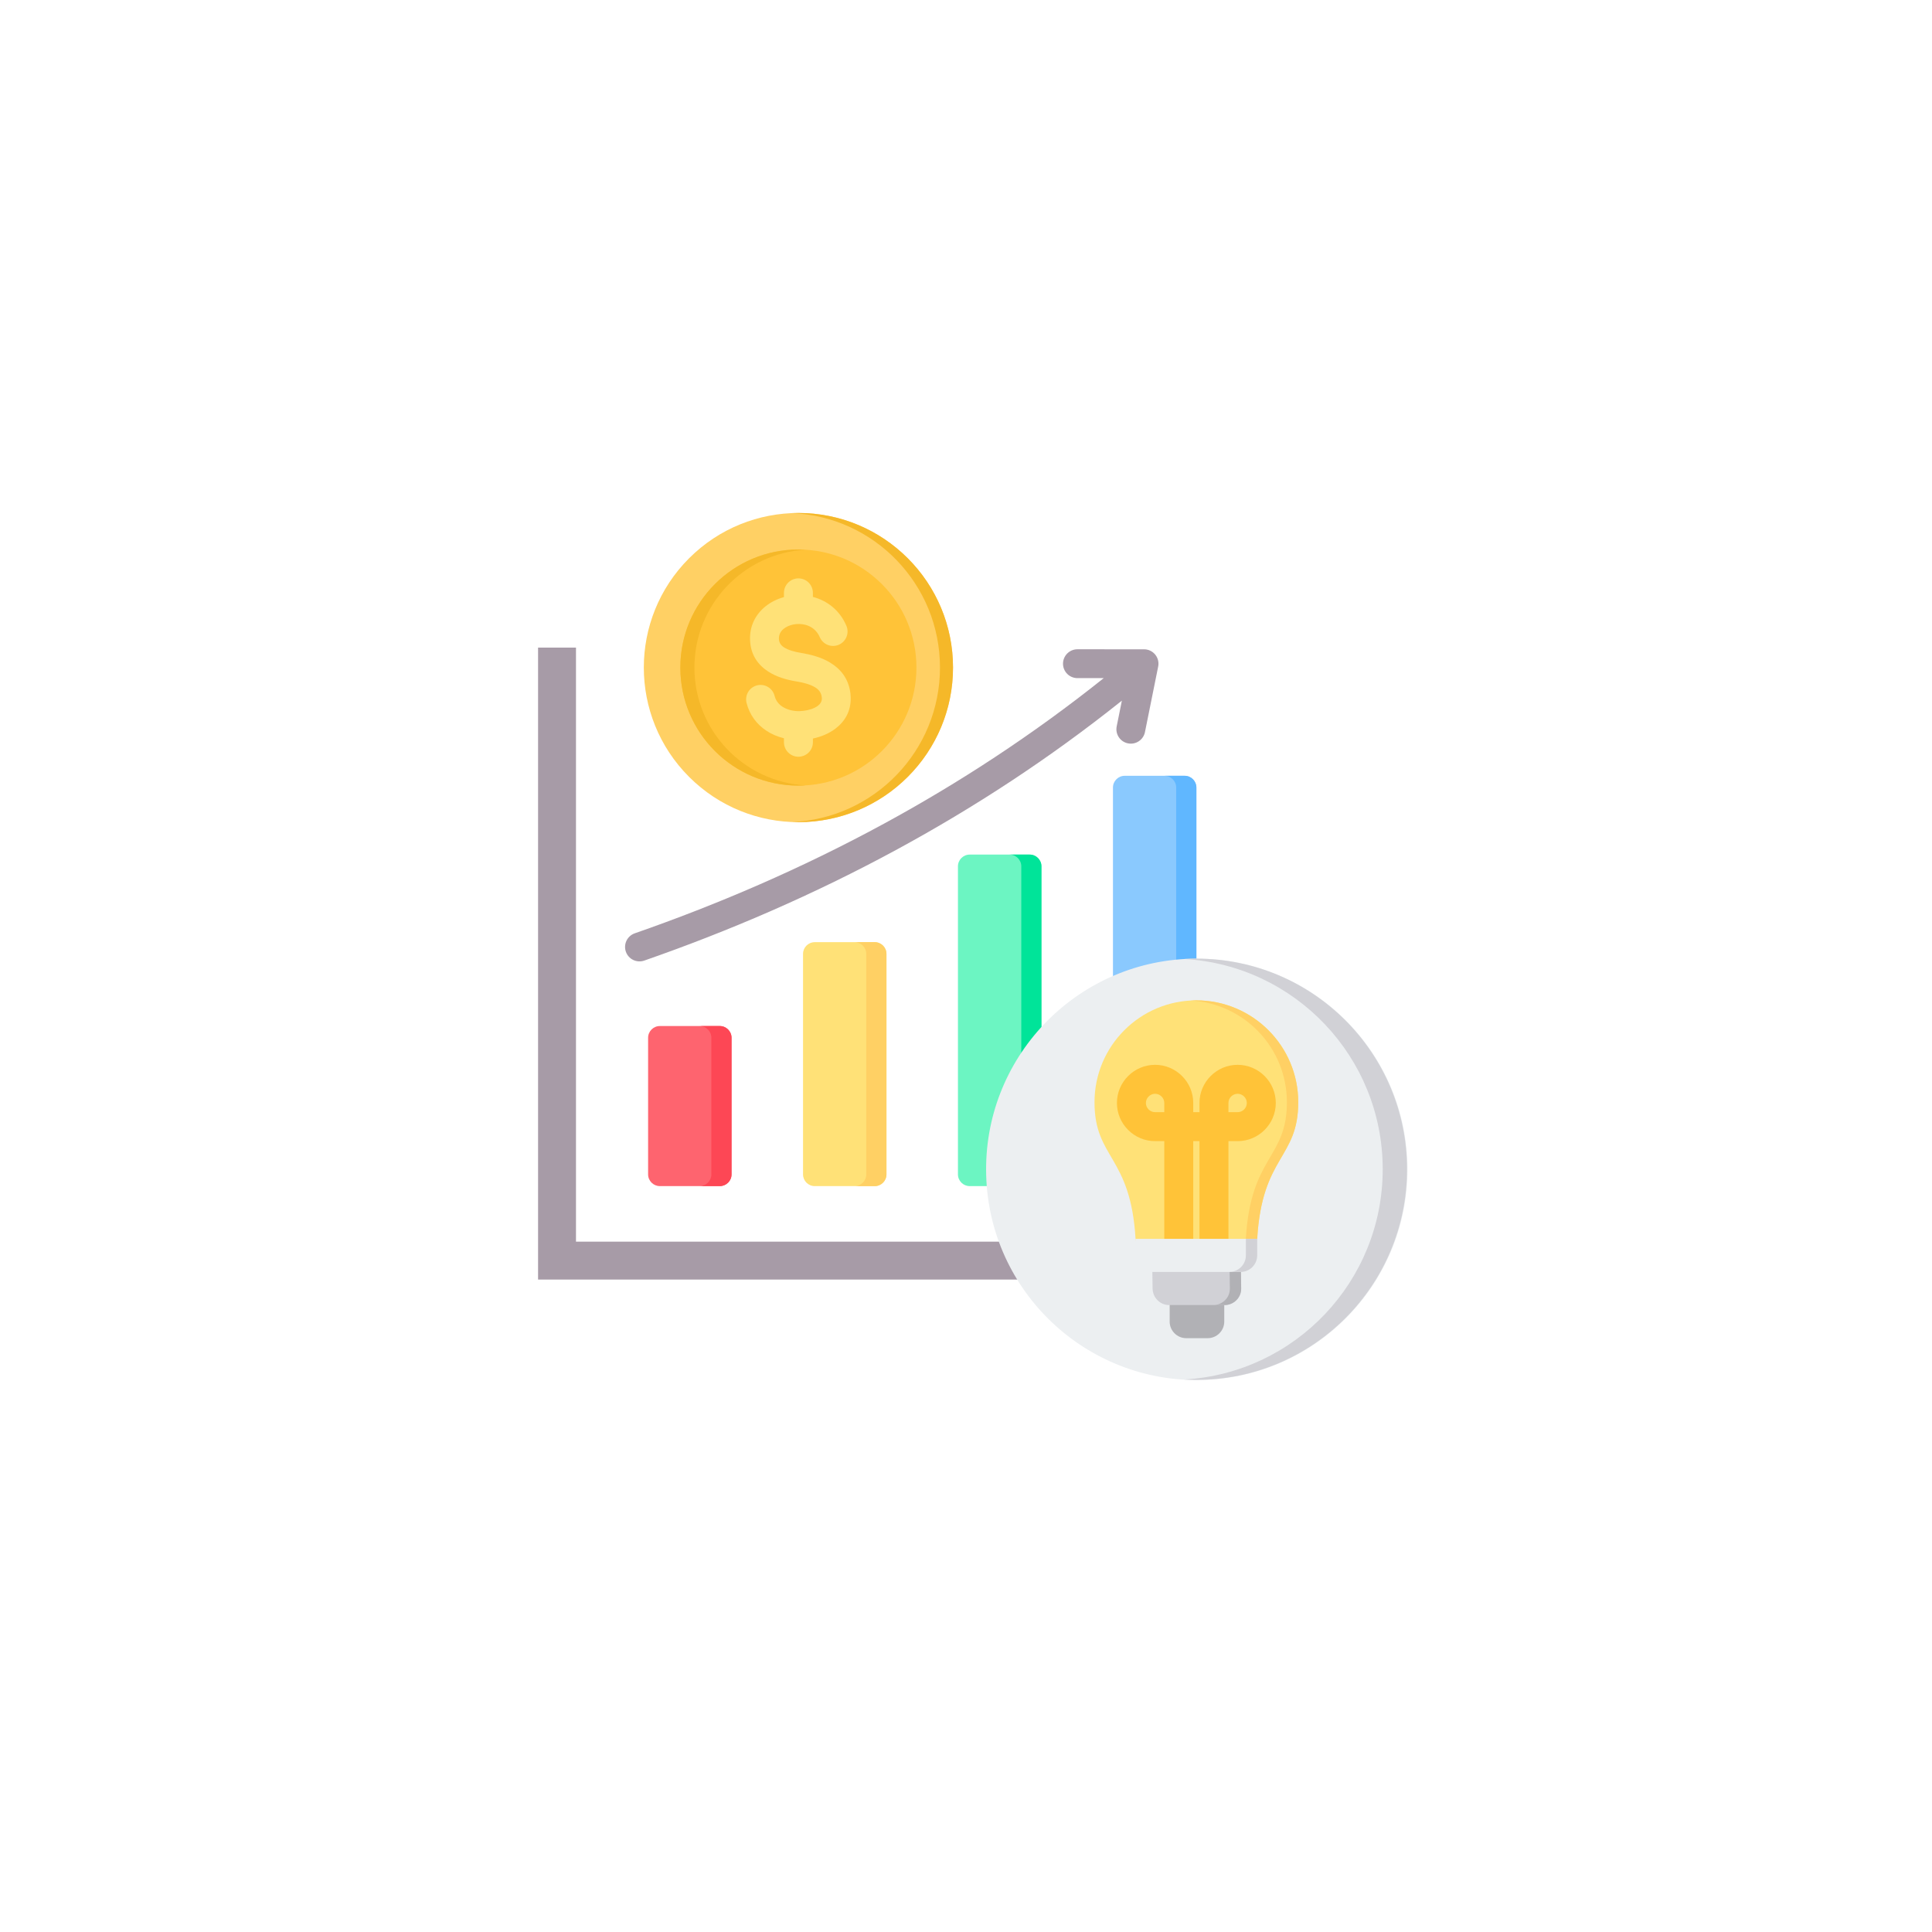 <svg width="148" height="148" viewBox="0 0 148 148" fill="none" xmlns="http://www.w3.org/2000/svg">
<g filter="url(#filter0_d_3238_2937)">
<circle cx="74" cy="72" r="60" fill="white"/>
</g>
<g clip-path="url(#clip0_3238_2937)">
<path fill-rule="evenodd" clip-rule="evenodd" d="M44.123 95.116H94.062V98.02H41.219V49.609H44.123V95.116Z" fill="#A79BA7"/>
<path fill-rule="evenodd" clip-rule="evenodd" d="M49.34 73.59C49.064 73.682 48.763 73.662 48.502 73.534C48.24 73.406 48.04 73.18 47.944 72.905C47.849 72.63 47.865 72.329 47.99 72.066C48.115 71.803 48.338 71.6 48.612 71.501C54.89 69.315 61.336 66.568 67.739 63.085C73.417 59.997 79.069 56.326 84.55 51.948L82.519 51.947C82.229 51.943 81.952 51.824 81.749 51.618C81.546 51.411 81.431 51.133 81.431 50.842C81.431 50.552 81.546 50.274 81.749 50.067C81.952 49.86 82.229 49.742 82.519 49.737L87.639 49.739C87.805 49.739 87.969 49.776 88.119 49.848C88.269 49.921 88.4 50.026 88.504 50.156C88.607 50.286 88.68 50.438 88.717 50.6C88.753 50.762 88.753 50.931 88.715 51.093L87.71 56.079C87.59 56.677 87.008 57.065 86.41 56.945C85.811 56.826 85.423 56.244 85.543 55.645L85.941 53.671C80.36 58.13 74.595 61.873 68.796 65.027C62.274 68.574 55.718 71.369 49.34 73.59Z" fill="#A79BA7"/>
<path fill-rule="evenodd" clip-rule="evenodd" d="M50.547 78.599H55.141C55.636 78.599 56.04 79.003 56.04 79.498V89.963C56.04 90.457 55.636 90.861 55.141 90.861H50.547C50.052 90.861 49.648 90.457 49.648 89.963V79.498C49.648 79.003 50.052 78.599 50.547 78.599Z" fill="#FE646F"/>
<path fill-rule="evenodd" clip-rule="evenodd" d="M53.594 78.599H55.14C55.635 78.599 56.039 79.003 56.039 79.498V89.963C56.039 90.457 55.635 90.861 55.14 90.861H53.594C54.089 90.861 54.493 90.457 54.493 89.963V79.498C54.493 79.003 54.089 78.599 53.594 78.599Z" fill="#FD4755"/>
<path fill-rule="evenodd" clip-rule="evenodd" d="M67.009 72.174H62.414C61.919 72.174 61.516 72.578 61.516 73.073V89.963C61.516 90.458 61.919 90.862 62.414 90.862H67.009C67.504 90.862 67.908 90.458 67.908 89.963V73.073C67.908 72.578 67.504 72.174 67.009 72.174Z" fill="#FFE177"/>
<path fill-rule="evenodd" clip-rule="evenodd" d="M67.007 72.174H65.461C65.956 72.174 66.36 72.578 66.36 73.073V89.963C66.36 90.458 65.956 90.862 65.461 90.862H67.007C67.502 90.862 67.906 90.458 67.906 89.963V73.073C67.906 72.578 67.502 72.174 67.007 72.174Z" fill="#FFD064"/>
<path fill-rule="evenodd" clip-rule="evenodd" d="M78.876 65.465H74.282C73.787 65.465 73.383 65.869 73.383 66.364V89.963C73.383 90.458 73.787 90.861 74.282 90.861H78.876C79.371 90.861 79.775 90.458 79.775 89.963V66.364C79.775 65.869 79.371 65.465 78.876 65.465Z" fill="#6CF5C2"/>
<path fill-rule="evenodd" clip-rule="evenodd" d="M78.882 65.465H77.336C77.831 65.465 78.235 65.869 78.235 66.364V89.963C78.235 90.458 77.831 90.861 77.336 90.861H78.882C79.377 90.861 79.781 90.458 79.781 89.963V66.364C79.781 65.869 79.377 65.465 78.882 65.465Z" fill="#00E499"/>
<path fill-rule="evenodd" clip-rule="evenodd" d="M86.157 59.43H90.751C91.246 59.43 91.65 59.834 91.65 60.329V89.963C91.65 90.458 91.246 90.862 90.751 90.862H86.157C85.662 90.862 85.258 90.458 85.258 89.963V60.329C85.258 59.834 85.662 59.43 86.157 59.43Z" fill="#8AC9FE"/>
<path fill-rule="evenodd" clip-rule="evenodd" d="M89.203 59.43H90.749C91.245 59.43 91.648 59.834 91.648 60.329V89.963C91.648 90.458 91.245 90.862 90.749 90.862H89.203C89.698 90.862 90.102 90.458 90.102 89.963V60.329C90.102 59.834 89.698 59.43 89.203 59.43Z" fill="#60B7FF"/>
<path d="M69.536 59.513C74.161 54.888 74.161 47.389 69.536 42.765C64.911 38.14 57.413 38.14 52.788 42.765C48.163 47.389 48.163 54.888 52.788 59.513C57.413 64.138 64.911 64.138 69.536 59.513Z" fill="#FFD064"/>
<path fill-rule="evenodd" clip-rule="evenodd" d="M60.664 39.306C66.973 39.567 72.007 44.765 72.007 51.138C72.007 57.511 66.973 62.708 60.664 62.97C60.83 62.977 60.996 62.98 61.163 62.98C67.704 62.98 73.006 57.678 73.006 51.138C73.006 44.597 67.704 39.295 61.163 39.295C60.997 39.295 60.83 39.299 60.664 39.306Z" fill="#F5B829"/>
<path d="M61.16 60.181C66.155 60.181 70.203 56.132 70.203 51.138C70.203 46.144 66.155 42.095 61.16 42.095C56.166 42.095 52.117 46.144 52.117 51.138C52.117 56.132 56.166 60.181 61.16 60.181Z" fill="#FFC338"/>
<path fill-rule="evenodd" clip-rule="evenodd" d="M53.196 51.138C53.196 46.325 56.956 42.39 61.7 42.111C61.52 42.1 61.34 42.095 61.16 42.095C56.166 42.095 52.117 46.144 52.117 51.138C52.117 56.132 56.166 60.181 61.16 60.181C61.34 60.181 61.52 60.176 61.7 60.165C56.956 59.886 53.196 55.951 53.196 51.138Z" fill="#F5B829"/>
<path fill-rule="evenodd" clip-rule="evenodd" d="M64.848 47.962C64.956 48.232 64.953 48.533 64.841 48.801C64.728 49.069 64.515 49.283 64.247 49.395C63.979 49.508 63.677 49.511 63.407 49.403C63.137 49.295 62.92 49.086 62.803 48.82C62.579 48.288 62.156 47.981 61.691 47.863C61.389 47.787 61.075 47.779 60.769 47.84C60.487 47.897 60.228 48.011 60.028 48.174C59.798 48.36 59.653 48.628 59.669 48.959C59.683 49.246 59.836 49.446 60.051 49.586C60.394 49.81 60.882 49.937 61.349 50.013C62.088 50.135 62.898 50.339 63.582 50.752C64.396 51.243 65.01 51.984 65.149 53.125C65.159 53.208 65.166 53.313 65.168 53.436C65.194 54.49 64.715 55.274 63.995 55.82C63.497 56.198 62.887 56.445 62.273 56.576V56.86C62.273 57.155 62.156 57.437 61.947 57.645C61.739 57.853 61.457 57.97 61.163 57.97C60.869 57.97 60.587 57.853 60.379 57.645C60.171 57.437 60.054 57.155 60.054 56.86V56.554C59.569 56.437 59.108 56.243 58.701 55.972C57.977 55.489 57.422 54.777 57.187 53.835C57.118 53.55 57.165 53.25 57.317 53C57.469 52.75 57.714 52.57 57.999 52.5C58.283 52.43 58.583 52.476 58.834 52.627C59.085 52.778 59.266 53.022 59.337 53.306C59.426 53.664 59.641 53.938 59.923 54.126C60.292 54.371 60.769 54.488 61.255 54.476C61.356 54.473 61.456 54.464 61.556 54.451C61.971 54.401 62.38 54.274 62.66 54.061C62.843 53.922 62.964 53.733 62.958 53.489C62.956 53.454 62.952 53.419 62.947 53.385C62.906 53.044 62.706 52.812 62.438 52.65C62.042 52.411 61.502 52.281 60.993 52.198C60.275 52.08 59.493 51.863 58.846 51.441C58.07 50.934 57.513 50.184 57.459 49.063C57.405 47.956 57.881 47.069 58.632 46.458C59.039 46.127 59.529 45.884 60.054 45.741V45.416C60.054 45.121 60.17 44.839 60.379 44.631C60.587 44.423 60.869 44.306 61.163 44.306C61.457 44.306 61.739 44.423 61.947 44.631C62.155 44.839 62.272 45.121 62.272 45.416V45.726C63.352 46.011 64.331 46.73 64.848 47.962Z" fill="#FFE177"/>
<path d="M92.132 105.712C101.042 105.462 108.064 98.036 107.814 89.126C107.565 80.215 100.139 73.193 91.228 73.443C82.317 73.692 75.296 81.118 75.546 90.029C75.795 98.94 83.221 105.961 92.132 105.712Z" fill="#ECEFF1"/>
<path fill-rule="evenodd" clip-rule="evenodd" d="M91.65 73.436C100.561 73.436 107.785 80.66 107.785 89.57C107.785 98.481 100.561 105.705 91.65 105.705C91.338 105.705 91.027 105.695 90.719 105.677C99.196 105.195 105.922 98.168 105.922 89.57C105.922 80.972 99.196 73.946 90.719 73.463C91.027 73.446 91.338 73.436 91.65 73.436Z" fill="#D1D1D6"/>
<path fill-rule="evenodd" clip-rule="evenodd" d="M96.308 94.9C96.684 88.511 99.453 88.77 99.453 84.436C99.453 80.126 95.959 76.632 91.648 76.632C87.338 76.632 83.844 80.126 83.844 84.436C83.844 88.77 86.613 88.511 86.988 94.9C87.155 96.163 87.876 96.447 88.294 96.447C94.505 96.447 95.605 97.061 96.308 94.9Z" fill="#FFE177"/>
<path fill-rule="evenodd" clip-rule="evenodd" d="M96.305 94.9C96.68 88.511 99.449 88.77 99.449 84.436C99.449 80.126 95.955 76.632 91.645 76.632C91.499 76.632 91.355 76.636 91.211 76.644C95.32 76.869 98.582 80.271 98.582 84.436C98.582 88.77 95.813 88.511 95.437 94.9C95.02 96.183 94.462 96.488 92.779 96.524C95.153 96.559 95.822 96.381 96.305 94.9Z" fill="#FFD064"/>
<path fill-rule="evenodd" clip-rule="evenodd" d="M89.19 96.193V87.416H88.485C87.68 87.416 86.95 87.088 86.42 86.558C85.891 86.029 85.562 85.298 85.562 84.493C85.562 83.688 85.891 82.957 86.42 82.428C86.95 81.899 87.681 81.57 88.485 81.57C89.29 81.57 90.022 81.899 90.551 82.428C91.08 82.957 91.408 83.689 91.408 84.493V85.198H91.885V84.493C91.885 83.689 92.213 82.957 92.743 82.428C93.272 81.899 94.003 81.57 94.808 81.57C95.613 81.57 96.344 81.899 96.873 82.428C97.402 82.957 97.731 83.689 97.731 84.493C97.731 85.298 97.402 86.029 96.873 86.559C96.344 87.088 95.613 87.416 94.808 87.416H94.103V96.193H91.885V87.416H91.408V96.193H89.19ZM89.19 85.197V84.493C89.19 84.301 89.11 84.125 88.982 83.997C88.854 83.869 88.678 83.789 88.485 83.789C88.293 83.789 88.117 83.869 87.989 83.997C87.861 84.125 87.781 84.301 87.781 84.493C87.781 84.686 87.861 84.862 87.989 84.99C88.117 85.118 88.293 85.197 88.485 85.197H89.19ZM94.104 85.197H94.808C95 85.197 95.176 85.118 95.304 84.99C95.432 84.862 95.512 84.686 95.512 84.493C95.512 84.301 95.432 84.125 95.304 83.997C95.176 83.869 95 83.789 94.808 83.789C94.615 83.789 94.439 83.869 94.311 83.997C94.183 84.125 94.104 84.301 94.104 84.493V85.197Z" fill="#FFC338"/>
<path fill-rule="evenodd" clip-rule="evenodd" d="M92.949 99.319H89.602V101.242C89.602 101.939 90.172 102.51 90.87 102.51H92.516C93.213 102.51 93.784 101.94 93.784 101.242V99.319H92.949Z" fill="#B1B1B5"/>
<path fill-rule="evenodd" clip-rule="evenodd" d="M88.266 96.848L88.294 98.705C88.304 99.403 88.864 99.974 89.562 99.974H93.809C94.507 99.974 95.088 99.403 95.077 98.705L95.049 96.847C92.834 96.917 90.495 96.848 88.266 96.848Z" fill="#D1D1D6"/>
<path fill-rule="evenodd" clip-rule="evenodd" d="M92.945 99.974H93.813C94.51 99.974 95.091 99.403 95.081 98.705L95.053 96.847C94.766 96.856 94.476 96.863 94.186 96.868L94.213 98.705C94.224 99.403 93.643 99.974 92.945 99.974Z" fill="#B1B1B5"/>
<path fill-rule="evenodd" clip-rule="evenodd" d="M86.984 94.9V96.169C86.984 96.867 87.555 97.437 88.252 97.437H95.036C95.734 97.437 96.304 96.867 96.304 96.169V94.9H86.984Z" fill="#ECEFF1"/>
<path fill-rule="evenodd" clip-rule="evenodd" d="M94.172 97.437H95.039C95.737 97.437 96.307 96.867 96.307 96.169V94.9H95.44V96.169C95.44 96.867 94.869 97.437 94.172 97.437Z" fill="#D1D1D6"/>
</g>
<defs>
<filter id="filter0_d_3238_2937" x="0.667" y="0.571" width="146.667" height="146.667" filterUnits="userSpaceOnUse" color-interpolation-filters="sRGB">
<feFlood flood-opacity="0" result="BackgroundImageFix"/>
<feColorMatrix in="SourceAlpha" type="matrix" values="0 0 0 0 0 0 0 0 0 0 0 0 0 0 0 0 0 0 127 0" result="hardAlpha"/>
<feOffset dy="1.905"/>
<feGaussianBlur stdDeviation="6.667"/>
<feComposite in2="hardAlpha" operator="out"/>
<feColorMatrix type="matrix" values="0 0 0 0 0.696 0 0 0 0 0.696 0 0 0 0 0.696 0 0 0 0.25 0"/>
<feBlend mode="normal" in2="BackgroundImageFix" result="effect1_dropShadow_3238_2937"/>
<feBlend mode="normal" in="SourceGraphic" in2="effect1_dropShadow_3238_2937" result="shape"/>
</filter>
<clipPath id="clip0_3238_2937">
<rect width="71" height="71" fill="white" transform="translate(39 37)"/>
</clipPath>
</defs>
</svg>
